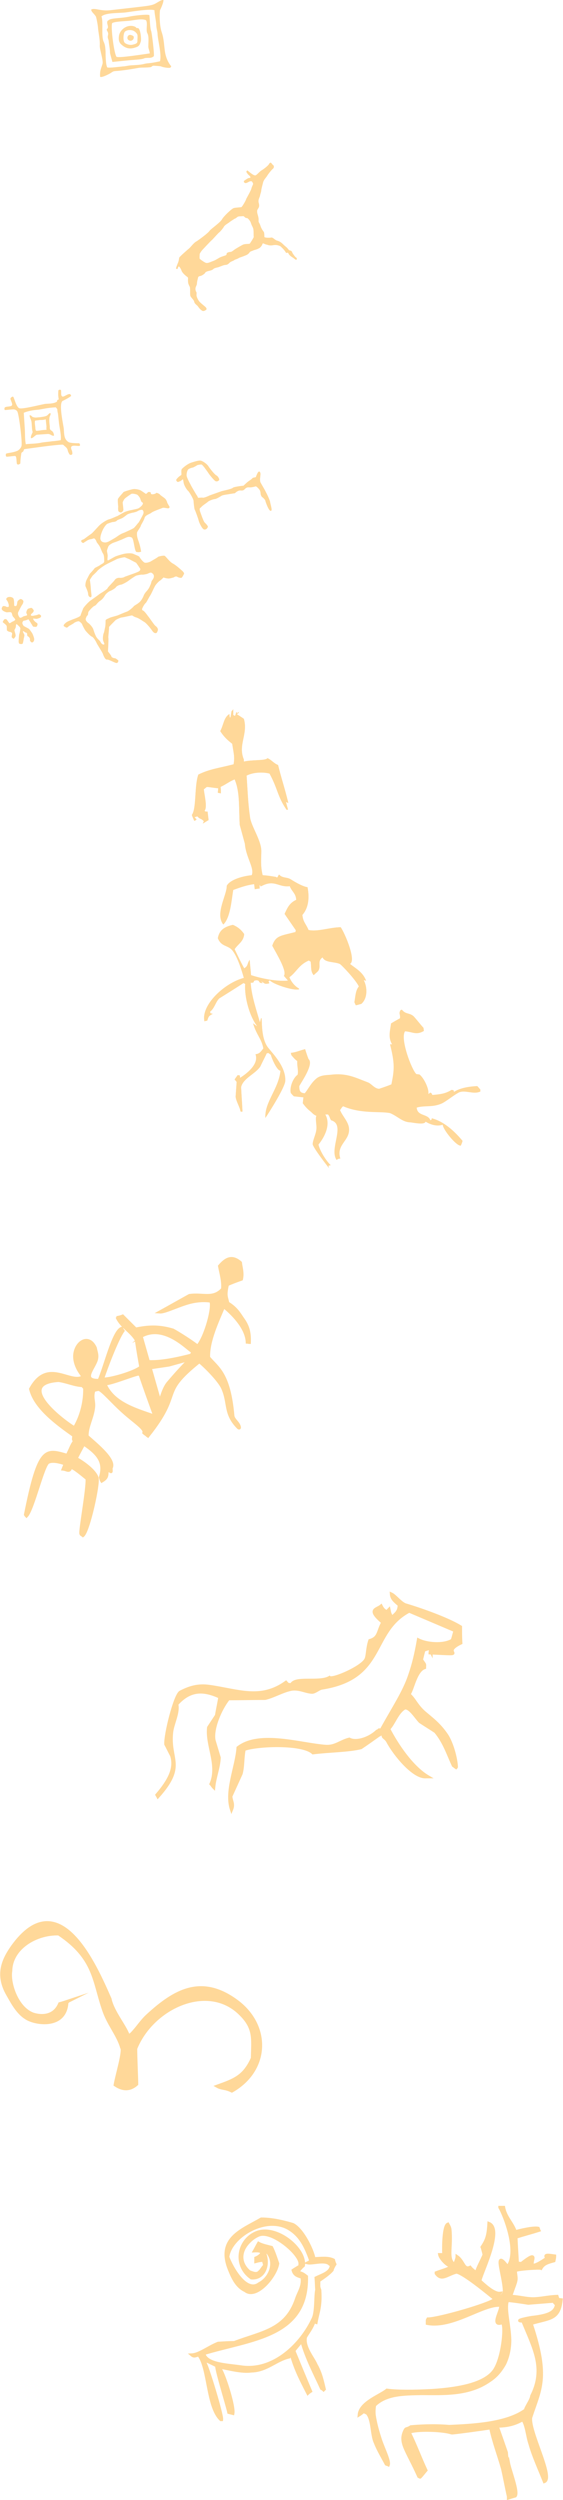 <?xml version="1.0" encoding="UTF-8"?>
<!DOCTYPE svg PUBLIC "-//W3C//DTD SVG 1.1//EN" "http://www.w3.org/Graphics/SVG/1.1/DTD/svg11.dtd">
<!-- Creator: CorelDRAW 2020 (64-Bit) -->
<svg xmlns="http://www.w3.org/2000/svg" xml:space="preserve" width="168px" height="746px" version="1.1" style="shape-rendering:geometricPrecision; text-rendering:geometricPrecision; image-rendering:optimizeQuality; fill-rule:evenodd; clip-rule:evenodd"
viewBox="0 0 16.44 73.04"
 xmlns:xlink="http://www.w3.org/1999/xlink"
 xmlns:xodm="http://www.corel.com/coreldraw/odm/2003">
 <defs>
  <style type="text/css">
   <![CDATA[
    .str0 {stroke:#FFD899;stroke-width:0.09;stroke-miterlimit:22.926}
    .fil0 {fill:#FFD899}
   ]]>
  </style>
 </defs>
 <g id="Слой_x0020_1">
  <g id="_2270302583872">
   <g>
    <path class="fil0 str0" d="M14.6 64.49c0.04,0 0.07,0 0.11,0 0.05,0.29 0.26,0.46 0.34,0.71 0.16,-0.04 0.52,-0.13 0.67,-0.1 0.01,0.02 0.01,0.04 0.02,0.06 -0.22,0.07 -0.45,0.13 -0.67,0.2 0.01,0.25 0.03,0.5 0.04,0.75 0.04,0.01 0.08,0.02 0.12,0.02 0.78,-0.62 -0.17,0.48 0.75,-0.16 -0.13,-0.13 0.13,-0.07 0.22,-0.06 0,0.05 -0.01,0.09 -0.02,0.14 -0.18,0.05 -0.3,0.08 -0.38,0.22 -0.04,-0.02 -0.7,0.02 -0.75,0.07 0.04,0.33 0.05,0.21 -0.12,0.7 0,0.02 0.01,0.03 0.02,0.05 0.21,0.01 0.41,0.07 0.62,0.07 0.21,0 0.43,-0.06 0.7,-0.07 0.03,0.1 0.03,0.09 0.12,0.1 -0.06,0.58 -0.33,0.53 -0.87,0.69 0,0 0,0.01 0,0.02 0.52,1.57 0.25,1.9 -0.02,2.73 -0.06,0.4 0.68,1.76 0.4,1.87 -0.13,-0.33 -0.32,-0.74 -0.42,-1.1 -0.08,-0.23 -0.09,-0.53 -0.21,-0.71 -0.21,0.12 -0.42,0.19 -0.75,0.19 0.09,0.25 0.18,0.51 0.27,0.77 0.01,0.12 0.02,0.25 0.04,0.38 0,-0.03 0.01,-0.05 0.02,-0.08 0.04,0.22 0.29,0.85 0.2,0.97 -0.07,0.02 -0.14,0.04 -0.2,0.06 0,-0.01 0,-0.02 0,-0.04 -0.06,-0.27 -0.11,-0.54 -0.17,-0.81 -0.11,-0.39 -0.26,-0.78 -0.35,-1.2 -0.17,0.03 -1.12,0.16 -1.14,0.15 -0.26,-0.09 -1.04,-0.11 -1.24,-0.02 0.18,0.36 0.33,0.77 0.49,1.11 -0.06,0.07 -0.11,0.14 -0.17,0.2 -0.01,0 -0.02,-0.01 -0.04,-0.02 -0.36,-0.8 -0.58,-0.99 -0.4,-1.35 0.04,-0.07 0.05,-0.02 0.17,-0.1 0.21,-0.02 0.66,-0.05 1.12,-0.01 0.65,-0.03 1.67,-0.07 2.23,-0.48 0,-0.07 0.17,-0.29 0.18,-0.41 0.41,-0.81 0.06,-1.4 -0.26,-2.19 -0.31,0 0.25,-0.11 0.31,-0.11 0.41,-0.05 0.63,-0.13 0.67,-0.35 0.01,-0.04 -0.07,-0.07 -0.07,-0.12 -0.25,0.02 -0.5,0.04 -0.75,0.06 -0.19,-0.03 -0.39,-0.06 -0.58,-0.08 -0.02,0.01 -0.03,0.02 -0.04,0.04 -0.06,0.26 0.07,0.69 0.08,1.11 0,0.25 -0.05,0.49 -0.15,0.7 -0.13,0.23 -0.27,0.38 -0.44,0.49 -0.61,0.43 -1.35,0.38 -1.99,0.38 -0.53,0.01 -1.03,0.01 -1.37,0.34 0,0 -0.03,0.15 -0.01,0.3 0.04,0.25 0.09,0.43 0.18,0.71 0.09,0.27 0.27,0.62 0.23,0.73 -0.02,-0.01 -0.04,-0.01 -0.06,-0.02 -0.1,-0.19 -0.24,-0.42 -0.32,-0.63 -0.11,-0.23 -0.07,-0.7 -0.25,-0.87 -0.05,-0.01 -0.02,0 -0.08,-0.04 -0.05,0.03 -0.09,0.07 -0.14,0.1 0.03,-0.36 0.62,-0.56 0.81,-0.72 0.28,0.04 0.78,0.04 1.32,0.01 0.77,-0.05 1.6,-0.19 1.85,-0.64 0.23,-0.4 0.31,-1.34 0.19,-1.34 -0.33,0.12 0,-0.38 -0.04,-0.49 0,-0.01 -0.01,-0.01 -0.02,-0.02 -0.5,-0.03 -1.38,0.67 -2.12,0.53 0,-0.03 0,-0.06 0,-0.09 0,-0.01 0.01,-0.02 0.02,-0.04 0.3,0 1.81,-0.43 1.96,-0.58 -0.2,-0.16 -0.92,-0.76 -1.13,-0.79 -0.29,0.08 -0.43,0.26 -0.59,0.04 0,-0.01 0,-0.02 0,-0.02 0.18,-0.07 0.37,-0.11 0.45,-0.19 -0.12,0 -0.33,-0.23 -0.35,-0.34 0.04,0 0.08,0 0.12,0 -0.01,-0.26 0,-0.84 0.12,-0.89 0.05,0.09 0.05,0.1 0.06,0.14 0.06,0.54 -0.11,0.9 0.15,1.05 -0.02,-0.02 0.06,-0.17 0.06,-0.24 0.19,0.13 0.19,0.4 0.38,0.31 0.06,0.08 0.12,0.1 0.18,0.18 0.02,-0.14 0.17,-0.39 0.23,-0.55 0,0 -0.05,-0.2 -0.06,-0.22 0.13,-0.2 0.18,-0.32 0.2,-0.69 0.44,0.18 -0.29,1.58 -0.26,1.68 0.12,0.11 0.41,0.38 0.58,0.36 -0.02,0.03 -0.04,0.06 -0.06,0.09 0.04,0 0.07,0.01 0.1,0.02 0.03,-0.05 0.06,-0.09 0.09,-0.13 0.02,-0.42 -0.35,-1.35 0.1,-0.75 0,-0.01 0.01,-0.02 0.02,-0.04 0.29,-0.45 -0.11,-1.46 -0.25,-1.7z"/>
    <path class="fil0 str0" d="M9.34 66.92c0.03,0.48 -0.06,0.64 -0.11,0.93 -0.03,-0.01 -0.04,-0.01 -0.06,-0.03 -0.05,0.18 -0.19,0.35 -0.25,0.46 -0.06,0.29 0.22,0.6 0.31,0.81 0.13,0.23 0.18,0.45 0.24,0.71 0,0 -0.01,0.01 -0.02,0.02 -0.02,-0.02 -0.04,-0.03 -0.06,-0.04 -0.17,-0.38 -0.45,-0.9 -0.58,-1.4 -0.04,0.08 -0.17,0.21 -0.23,0.3 0.16,0.39 0.32,0.78 0.49,1.18 -0.03,0.02 -0.06,0.04 -0.08,0.06 -0.19,-0.37 -0.37,-0.71 -0.49,-1.16 -0.05,0.04 -0.04,0.03 -0.06,0.1 -0.37,0.08 -0.65,0.4 -1.1,0.41 -0.29,0.04 -0.68,-0.07 -0.95,-0.12 0,0.02 0.03,0.02 0.03,0.04 0.14,0.22 0.42,1.12 0.38,1.32 -0.04,-0.01 -0.08,-0.02 -0.12,-0.03 -0.03,-0.17 -0.45,-1.51 -0.33,-1.35 -0.11,-0.06 -0.23,-0.11 -0.34,-0.17 -0.01,0.03 -0.02,0.06 -0.02,0.09 0.05,0.04 0.5,1.5 0.48,1.64 0,0 -0.01,0 -0.02,0 -0.4,-0.37 -0.35,-1.53 -0.65,-1.89 -0.09,0.02 -0.13,0.06 -0.2,0 0.22,-0.01 0.49,-0.23 0.77,-0.34 0.16,-0.01 0.31,-0.02 0.47,-0.02 0.81,-0.31 1.51,-0.36 1.82,-1.28 0.07,-0.21 0.2,-0.36 0.16,-0.63 -0.13,-0.04 -0.22,-0.06 -0.26,-0.2 0.07,-0.05 0.15,-0.09 0.22,-0.14 0,-0.02 -0.01,-0.03 -0.02,-0.04 0.04,-0.28 -0.83,-1.02 -1.21,-0.85 -0.16,0.07 -0.25,0.16 -0.33,0.25 -0.22,0.26 -0.22,0.58 0.06,0.82 0.15,0.06 0.23,0.08 0.3,0 0.06,-0.05 0.09,-0.13 0.15,-0.18 -0.01,-0.06 -0.03,-0.11 -0.04,-0.16 -0.08,0.01 -0.15,0.02 -0.22,0.04 0,-0.04 0,-0.07 0,-0.1 0.15,-0.06 0.31,-0.23 -0.04,-0.21 0.04,-0.07 0.08,-0.15 0.12,-0.22 0.11,0.06 0.27,0.09 0.38,0.12 0.07,0.14 0.12,0.3 0.18,0.47 -0.06,0.38 -0.63,1.05 -0.95,0.79 -0.24,-0.11 -0.36,-0.36 -0.46,-0.61 -0.37,-0.91 0.36,-1.15 0.93,-1.48 0.36,0 0.71,0.1 0.92,0.16 0.28,0.14 0.57,0.73 0.62,1 0.21,-0.01 0.41,-0.04 0.57,0.04 0.01,0.04 0.02,0.08 0.04,0.12 -0.03,0.05 -0.06,0.1 -0.08,0.16 0,0 0,0 0,0.01 -0.08,0.1 -0.28,0.24 -0.39,0.31 0,0.2 -0.01,0.17 0.03,0.28l0 0.01zm-0.09 -0.02c-0.01,-0.12 -0.01,-0.23 -0.02,-0.35 0.14,-0.07 0.35,-0.13 0.42,-0.27 0,0 0,0 0.01,0 0.01,-0.11 0.05,-0.09 -0.03,-0.13 -0.13,-0.14 -0.51,-0.01 -0.64,-0.04 0.02,-0.01 0.04,-0.02 0.06,-0.02 0,-0.02 0.01,-0.04 0.02,-0.06 -0.15,-0.42 -0.31,-0.74 -0.67,-0.94 -0.69,-0.36 -1.68,0.27 -1.75,0.85 0.12,0.32 0.54,1.07 0.92,0.78 0.3,-0.15 0.51,-0.6 0.24,-0.92 -0.02,0 -0.04,0 -0.06,0 -0.01,0.02 -0.01,0.03 -0.02,0.04 0.13,0.33 -0.02,0.74 -0.39,0.71 -0.22,-0.15 -0.33,-0.38 -0.33,-0.61 0,-0.3 0.18,-0.6 0.5,-0.72 0.57,-0.21 1.42,0.48 1.35,0.97 -0.07,0.06 -0.14,0.14 -0.16,0.2 0.13,0.02 0.17,0.06 0.25,0.12 0.04,1.77 -1.62,1.83 -3,2.25 0.07,0.32 0.69,0.33 1.09,0.39 0.95,0.14 1.76,-0.66 2.11,-1.42 0.09,-0.2 0.06,-0.67 0.1,-0.83z"/>
   </g>
   <path class="fil0" d="M4.51 0.3c-0.01,0.05 0.05,0.33 0.05,0.42 0.01,0.16 0.04,0.19 0.04,0.3 0.02,0.21 0.12,0.58 0.07,0.77 0.01,0 -0.24,0.05 -0.27,0.05 -0.07,0.01 -0.14,0.01 -0.2,0.03 -0.13,0.03 -0.25,0.03 -0.39,0.04 -0.1,0.01 -0.16,0.03 -0.22,0.03 -0.1,0.01 -0.4,0.05 -0.46,0.03 -0.05,-0.08 -0.05,-0.4 -0.05,-0.47 -0.01,-0.12 -0.01,-0.19 -0.06,-0.29 -0.07,-0.17 0,-0.57 -0.06,-0.73 0.13,-0.12 0.55,-0.09 0.73,-0.12 0.15,-0.02 0.7,-0.11 0.82,-0.06zm-1.85 -0.02c0.1,-0.06 0.27,0.05 0.54,0.02l0.79 -0.09c0.16,-0.02 0.39,-0.04 0.49,-0.08 0.09,-0.03 0.21,-0.14 0.29,-0.13 0.01,0.03 -0.03,0.16 -0.1,0.3 -0.02,0.16 -0.01,0.46 0.05,0.64 0.07,0.2 0.07,0.43 0.1,0.6 0.03,0.16 0.09,0.29 0.18,0.4l-0.03 0.04c-0.07,0.01 -0.2,-0.01 -0.27,-0.04 -0.02,-0.01 -0.2,-0.02 -0.22,-0.02 -0.04,0 -0.06,0.04 -0.06,0.03 -0.01,0.03 -0.28,0.02 -0.36,0.03 -0.22,0.04 -0.4,0.07 -0.61,0.09 -0.11,0.01 -0.13,0 -0.2,0.05 -0.02,0.02 -0.3,0.17 -0.33,0.12 -0.01,-0.17 0.02,-0.21 0.07,-0.37 0.03,-0.1 -0.08,-0.41 -0.08,-0.53 0.01,-0.17 -0.03,-0.33 -0.05,-0.51 0,-0.06 -0.04,-0.28 -0.06,-0.34 -0.04,-0.08 -0.14,-0.14 -0.14,-0.21zm0.61 0.4c-0.04,0.14 0.06,0.89 0.13,0.98 0.08,0.04 0.82,-0.08 0.97,-0.1 0,-0.08 -0.05,-0.14 -0.04,-0.23 0,-0.11 0.02,-0.27 -0.03,-0.36 -0.05,-0.09 0.02,-0.3 -0.04,-0.38 -0.13,-0.06 -0.37,0.01 -0.52,0.02 -0.1,0.01 -0.43,0.02 -0.47,0.07zm-0.09 -0.1c-0.02,0.02 -0.05,0.03 -0.05,0.05 -0.02,0.08 0.06,0.16 -0.01,0.22 -0.03,0.03 0.06,0.09 0.03,0.18 -0.02,0.08 0.01,0.1 0.02,0.16 0.01,0.12 0.04,0.24 0.04,0.36 0.01,0.05 0.07,0.26 0.07,0.26 0.11,-0.01 0.46,-0.05 0.62,-0.06 0.08,-0.01 0.24,-0.01 0.32,-0.05 0.03,-0.01 0.13,-0.01 0.16,-0.01 0.08,-0.01 0.11,-0.05 0.11,-0.05 0.02,-0.05 -0.06,-0.71 -0.08,-0.74 -0.03,-0.07 -0.04,-0.39 -0.05,-0.46 -0.08,-0.03 -0.46,0.02 -0.56,0.04 -0.27,0.06 -0.51,0.04 -0.62,0.1zm0.57 0.59c0.07,0.05 0.14,0 0.15,-0.05 0.02,-0.07 -0.03,-0.08 -0.06,-0.09 -0.01,-0.01 -0.03,-0.01 -0.05,-0.01 -0.07,0 -0.1,0.11 -0.04,0.15zm-0.1 -0.25c-0.05,0.04 -0.07,0.27 -0.01,0.33 0.04,0.04 0.14,0.07 0.21,0.06 0.08,-0.02 0.17,-0.03 0.16,-0.12 0,-0.05 0.01,-0.12 0,-0.17 -0.01,-0.05 -0.09,-0.12 -0.14,-0.13 -0.07,-0.02 -0.15,-0.02 -0.22,0.03zm-0.11 0.38c0.11,0.1 0.22,0.14 0.37,0.1 0.14,-0.04 0.16,-0.06 0.2,-0.19 0.02,-0.07 -0.01,-0.39 -0.09,-0.39 -0.07,0 -0.02,-0.01 -0.08,-0.04 -0.21,-0.09 -0.45,0.08 -0.47,0.28 -0.01,0.08 -0.01,0.17 0.07,0.24z"/>
   <g>
    <path class="fil0" d="M5.32 13.69c0.05,-0.05 0.15,-0.13 0.25,-0.17 0.1,-0.03 0.24,-0.08 0.3,-0.06 0.07,0.02 0.19,0.11 0.22,0.17 0.04,0.06 0.18,0.24 0.23,0.26 0.04,0.02 0.09,0.1 0.08,0.13 -0.02,0.04 -0.08,0.06 -0.12,0.03 -0.05,-0.04 -0.15,-0.16 -0.19,-0.22 -0.03,-0.05 -0.11,-0.15 -0.12,-0.17 -0.02,-0.02 -0.06,-0.08 -0.09,-0.09 -0.02,0 -0.1,0.01 -0.12,0.02 -0.03,0.02 -0.12,0.07 -0.13,0.07 -0.02,0 -0.12,0.03 -0.14,0.06 -0.03,0.04 -0.05,0.13 -0.04,0.19 0.01,0.05 0.08,0.19 0.11,0.24 0.02,0.05 0.16,0.28 0.17,0.3 0.02,0.02 0.05,0.08 0.05,0.09 0,0.01 0.12,-0.01 0.14,0 0.03,0.01 0.15,-0.04 0.21,-0.07 0.06,-0.02 0.31,-0.11 0.34,-0.12 0.03,-0.01 0.29,-0.06 0.33,-0.1 0.03,-0.03 0.29,-0.06 0.31,-0.06 0.01,-0.01 0.12,-0.12 0.19,-0.16 0.07,-0.05 0.08,-0.07 0.08,-0.07l0.09 -0.02c0,0 0.02,-0.06 0.04,-0.1 0.02,-0.04 0.05,-0.09 0.08,-0.05 0.03,0.04 0.01,0.1 0.01,0.15 -0.01,0.04 -0.01,0.13 0.01,0.16 0.02,0.04 0.13,0.22 0.15,0.27 0.03,0.05 0.13,0.26 0.13,0.31 0.01,0.05 0.05,0.19 0.04,0.22 0,0.02 -0.03,0.05 -0.07,-0.01 -0.04,-0.05 -0.1,-0.21 -0.11,-0.25 0,-0.04 -0.08,-0.11 -0.1,-0.12 -0.02,-0.02 -0.04,-0.07 -0.04,-0.09 0,-0.03 -0.01,-0.1 -0.04,-0.13 -0.03,-0.04 -0.09,-0.1 -0.11,-0.09 -0.02,0.01 -0.11,0.03 -0.16,0.03 -0.05,0 -0.07,-0.01 -0.12,0.02 -0.05,0.04 -0.06,0.08 -0.15,0.07 -0.09,-0.01 -0.17,0.08 -0.17,0.08 0,0 -0.14,0.02 -0.19,0.03 -0.06,0.01 -0.17,0.02 -0.21,0.05 -0.05,0.03 -0.13,0.08 -0.18,0.09 -0.05,0 -0.18,0.05 -0.21,0.08 -0.03,0.03 -0.16,0.11 -0.19,0.15 -0.03,0.04 -0.07,0.02 -0.04,0.13 0.04,0.11 0.09,0.26 0.13,0.32 0.05,0.05 0.1,0.1 0.1,0.13 -0.01,0.03 -0.04,0.09 -0.11,0.08 -0.06,-0.01 -0.15,-0.21 -0.16,-0.26 -0.01,-0.05 -0.1,-0.3 -0.12,-0.33 -0.01,-0.04 -0.03,-0.21 -0.03,-0.25 0,-0.04 -0.1,-0.22 -0.15,-0.28 -0.06,-0.05 -0.13,-0.18 -0.14,-0.25 -0.01,-0.07 -0.02,-0.1 -0.02,-0.1 0,0 -0.06,0.05 -0.08,0.06 -0.03,0 -0.06,0.04 -0.09,0.01 -0.03,-0.03 -0.04,-0.05 0,-0.09 0.04,-0.05 0.1,-0.09 0.12,-0.1 0.02,-0.01 -0.02,-0.16 0.03,-0.19z"/>
    <path class="fil0" d="M0.22 17.45c0,0 -0.07,0.04 -0.03,0.08 0.04,0.05 0.05,0.1 0.06,0.13 0,0.03 0.01,0.06 -0.01,0.07 -0.01,0.01 -0.07,0 -0.07,-0.01 -0.01,-0.01 -0.08,-0.02 -0.09,-0.01 -0.01,0.01 -0.06,0.07 -0.02,0.11 0.03,0.04 0.1,0.06 0.13,0.07 0.04,0 0.12,-0.02 0.14,0.01 0.02,0.02 0.02,0.09 0.05,0.12 0.03,0.03 0.07,0.08 0.06,0.09 -0.01,0.02 -0.07,0.05 -0.1,0.06 -0.02,0.02 -0.07,0.05 -0.08,0.03 0,-0.01 -0.05,-0.07 -0.06,-0.09 -0.01,-0.02 -0.07,-0.04 -0.09,0 -0.02,0.03 -0.05,0.06 -0.02,0.08 0.04,0.03 0.1,0.08 0.1,0.1 0.01,0.03 0,0.11 0.01,0.13 0.02,0.02 0.06,0.04 0.08,0.04 0.02,0 0.07,0.02 0.07,0.05 0,0.02 -0.02,0.09 -0.01,0.11 0.01,0.01 0.05,0.06 0.07,0.03 0.03,-0.04 0.05,-0.06 0.04,-0.1 0,-0.04 -0.04,-0.12 -0.03,-0.15 0.02,-0.03 0.04,-0.07 0.04,-0.11 0,-0.03 0.01,-0.07 0.03,-0.05 0.02,0.02 0.1,0.08 0.1,0.12 0,0.03 -0.02,0.14 -0.03,0.16 -0.01,0.03 -0.02,0.19 -0.02,0.21 0,0.02 0,0.07 0.03,0.08 0.03,0.01 0.08,0.01 0.09,-0.01 0.01,-0.02 0.03,-0.13 0.03,-0.15 0.01,-0.02 0.02,-0.09 0.02,-0.1 -0.01,-0.02 -0.06,-0.11 -0.04,-0.11 0.03,0 0.05,0.04 0.08,0.04 0.02,0 0.04,0.03 0.04,0.04 0,0.01 -0.01,0.05 0.02,0.07 0.04,0.02 0.07,0.07 0.06,0.1 -0.01,0.02 0.03,0.08 0.06,0.08 0.04,0 0.08,-0.06 0.06,-0.13 -0.02,-0.07 -0.04,-0.12 -0.06,-0.15 -0.02,-0.03 -0.07,-0.1 -0.08,-0.11 -0.02,-0.02 -0.11,-0.06 -0.14,-0.08 -0.04,-0.01 -0.07,-0.1 -0.06,-0.11 0.01,-0.02 0.01,-0.06 0.07,-0.06 0.05,-0.01 0.08,-0.03 0.09,-0.03 0.02,-0.01 0.03,0 0.04,0.03 0.02,0.02 0.05,0.08 0.07,0.11 0.02,0.02 0.03,0.07 0.06,0.07 0.02,0 0.06,0.01 0.08,0 0.02,-0.01 0.04,-0.07 0.03,-0.09 -0.02,-0.03 -0.07,-0.05 -0.08,-0.07 -0.02,-0.01 -0.06,-0.08 -0.04,-0.08 0.01,0 0.07,0.01 0.09,0.01 0.02,0 0.05,-0.01 0.1,-0.03 0.04,-0.02 0.04,-0.05 0.03,-0.07 -0.01,-0.01 -0.04,-0.04 -0.07,-0.03 -0.02,0.01 -0.08,0.03 -0.11,0.03 -0.02,0.01 -0.1,0.02 -0.11,0 -0.01,-0.03 0.02,-0.05 0.04,-0.07 0.02,-0.01 0.05,-0.06 0.04,-0.08 -0.01,-0.02 -0.05,-0.08 -0.08,-0.07 -0.04,0.01 -0.09,0.02 -0.1,0.04 -0.01,0.01 -0.05,0.09 -0.03,0.12 0.02,0.03 0.02,0.05 0.01,0.06 -0.02,0.01 -0.1,0.02 -0.12,0.04 -0.03,0.02 -0.07,0.04 -0.09,0.02 -0.02,-0.02 -0.07,-0.1 -0.04,-0.16 0.03,-0.06 0.1,-0.2 0.12,-0.22 0.01,-0.01 0.03,-0.06 0.03,-0.09 0,-0.03 -0.05,-0.07 -0.08,-0.07 -0.04,0.01 -0.09,0.05 -0.1,0.09 0,0.03 -0.01,0.08 -0.02,0.1 -0.01,0.02 -0.07,0.03 -0.07,-0.01 0,-0.03 0,-0.15 -0.02,-0.19 -0.01,-0.03 -0.09,-0.07 -0.17,-0.04z"/>
    <path class="fil0" d="M4.49 16.86c-0.01,0.05 -0.04,0.08 -0.06,0.11 -0.02,0.04 -0.01,0.06 -0.05,0.14 -0.03,0.08 -0.06,0.11 -0.09,0.15 -0.03,0.03 -0.08,0.09 -0.1,0.15 -0.02,0.05 -0.07,0.15 -0.14,0.2 -0.07,0.06 -0.14,0.08 -0.16,0.12 -0.03,0.03 -0.13,0.12 -0.19,0.14 -0.06,0.02 -0.22,0.09 -0.27,0.11 -0.06,0.02 -0.19,0.05 -0.23,0.07 -0.03,0.02 -0.12,0.04 -0.12,0.08 0,0.04 0,0.11 -0.01,0.18 -0.02,0.08 -0.03,0.17 -0.05,0.2 -0.01,0.04 -0.03,0.14 -0.01,0.21 0.03,0.08 0.05,0.1 0.02,0.11 -0.03,0.01 -0.08,-0.03 -0.1,-0.08 -0.02,-0.04 -0.09,-0.08 -0.13,-0.16 -0.04,-0.08 -0.06,-0.15 -0.08,-0.21 -0.02,-0.06 -0.12,-0.17 -0.15,-0.18 -0.02,-0.02 -0.1,-0.08 -0.06,-0.15 0.03,-0.08 0.03,-0.05 0.05,-0.08 0.02,-0.04 0,-0.07 0.03,-0.11 0.03,-0.04 0.13,-0.15 0.17,-0.16 0.04,-0.01 0.08,-0.09 0.15,-0.14 0.07,-0.04 0.12,-0.11 0.15,-0.16 0.03,-0.06 0.12,-0.12 0.14,-0.13 0.02,0 0.15,-0.07 0.18,-0.11 0.03,-0.05 0.13,-0.08 0.16,-0.08 0.04,-0.01 0.17,-0.08 0.22,-0.12 0.05,-0.04 0.17,-0.12 0.21,-0.14 0.03,-0.01 0.16,-0.04 0.19,-0.03 0.03,0 0.14,-0.02 0.15,-0.03 0.03,-0.01 0.09,-0.05 0.12,-0.02 0.04,0.02 0.07,0.06 0.06,0.12zm-1.48 -1.02c-0.07,-0.02 -0.09,-0.09 -0.08,-0.14 0,-0.05 0.04,-0.16 0.06,-0.2 0.02,-0.05 0.08,-0.15 0.13,-0.19 0.01,-0.01 0.15,-0.06 0.18,-0.06 0.04,0 0.1,-0.02 0.11,-0.04 0.01,-0.02 0.11,-0.05 0.15,-0.07 0.04,-0.02 0.09,-0.06 0.13,-0.09 0.04,-0.04 0.14,-0.06 0.17,-0.07 0.03,0 0.14,-0.03 0.16,-0.05 0.03,-0.02 0.12,-0.05 0.14,-0.03 0.02,0.02 0.05,0.06 0.01,0.14 -0.04,0.08 -0.09,0.17 -0.12,0.22 -0.04,0.04 -0.11,0.14 -0.15,0.17 -0.05,0.03 -0.16,0.08 -0.27,0.13 -0.12,0.04 -0.19,0.1 -0.25,0.14 -0.05,0.03 -0.2,0.12 -0.23,0.13 -0.03,0.01 -0.07,0.03 -0.14,0.01zm2.29 0.82c-0.03,-0.03 -0.18,-0.16 -0.26,-0.2 -0.08,-0.04 -0.19,-0.19 -0.23,-0.22 -0.04,-0.02 -0.19,0.02 -0.2,0.03 -0.01,0.02 -0.16,0.1 -0.19,0.12 -0.04,0.03 -0.14,0.06 -0.19,0.05 -0.05,-0.01 -0.14,-0.13 -0.16,-0.17 -0.02,-0.03 -0.1,-0.05 -0.18,-0.09 -0.08,-0.03 -0.23,-0.01 -0.27,0 -0.05,0.01 -0.22,0.06 -0.26,0.08 -0.04,0.02 -0.16,0.09 -0.2,0.11 -0.04,0.02 -0.02,-0.07 -0.02,-0.11 0.01,-0.04 -0.02,-0.14 -0.02,-0.17 0.01,-0.04 0.04,-0.14 0.06,-0.15 0.01,-0.02 0.09,-0.07 0.12,-0.08 0.03,-0.01 0.17,-0.06 0.21,-0.08 0.04,-0.01 0.19,-0.09 0.22,-0.09 0.02,-0.01 0.1,-0.01 0.13,0.03 0.03,0.05 0.04,0.13 0.07,0.28 0.03,0.14 0.05,0.13 0.09,0.13 0.03,0.01 0.11,-0.01 0.1,-0.02 -0.01,-0.02 -0.01,-0.1 -0.07,-0.28 -0.07,-0.18 -0.05,-0.24 -0.05,-0.27 0,-0.03 0.11,-0.17 0.11,-0.2 0,-0.02 0.09,-0.15 0.11,-0.23 0.02,-0.08 0.15,-0.11 0.2,-0.15 0.04,-0.04 0.28,-0.12 0.32,-0.14 0.04,-0.02 0.15,0.02 0.18,0.01 0.03,-0.01 0.04,-0.04 0.02,-0.06 -0.01,-0.02 -0.05,-0.08 -0.06,-0.11 0,-0.02 -0.04,-0.1 -0.06,-0.11 -0.01,-0.02 -0.13,-0.09 -0.15,-0.12 -0.02,-0.03 -0.11,-0.06 -0.11,-0.05 0,0.01 -0.05,0.04 -0.1,0.04 -0.06,0.01 -0.06,-0.03 -0.06,-0.05 -0.01,-0.02 -0.08,-0.02 -0.08,-0.01 -0.01,0.01 -0.05,0.05 -0.06,0.05 -0.02,-0.01 -0.14,-0.1 -0.17,-0.11 -0.04,-0.02 -0.16,-0.04 -0.2,-0.03 -0.03,0 -0.28,0.07 -0.29,0.09 -0.01,0.02 -0.14,0.15 -0.16,0.2 -0.01,0.05 0.01,0.23 0.01,0.23 -0.01,0.05 0,0.07 0,0.11 0.01,0.04 0.07,0.06 0.09,0.05 0.03,-0.01 0.07,-0.06 0.06,-0.09 0,-0.03 -0.02,-0.18 -0.02,-0.2 0,-0.01 0.04,-0.1 0.07,-0.12 0.03,-0.03 0.15,-0.11 0.18,-0.13 0.04,-0.02 0.14,0.01 0.17,0.02 0.03,0.02 0.07,0.07 0.09,0.11 0.01,0.03 0.03,0.1 0.05,0.11 0.03,0.01 0.04,0.04 0.02,0.07 -0.01,0.03 -0.09,0.1 -0.12,0.11 -0.03,0.02 -0.17,0.04 -0.19,0.05 -0.03,0 -0.14,0.03 -0.19,0.05 -0.04,0.01 -0.22,0.12 -0.24,0.13 -0.02,0 -0.13,0.06 -0.23,0.09 -0.09,0.02 -0.24,0.13 -0.27,0.16 -0.03,0.02 -0.19,0.21 -0.25,0.26 -0.06,0.04 -0.18,0.13 -0.22,0.16 -0.04,0.02 -0.1,0.03 -0.08,0.07 0.02,0.04 0.06,0.05 0.07,0.04 0.01,-0.01 0.07,-0.05 0.08,-0.05 0,-0.01 0.04,-0.03 0.09,-0.05 0.05,-0.01 0.07,-0.01 0.12,-0.03 0.04,-0.01 0.08,0.07 0.09,0.11 0.02,0.03 0.08,0.1 0.09,0.13 0.02,0.02 0.06,0.16 0.1,0.21 0.03,0.05 0.03,0.16 0.03,0.22 0,0.06 -0.09,0.08 -0.12,0.11 -0.04,0.03 -0.14,0.07 -0.16,0.09 -0.02,0.03 -0.08,0.1 -0.12,0.14 -0.04,0.04 -0.07,0.12 -0.11,0.19 -0.04,0.08 -0.04,0.15 -0.04,0.19 0.01,0.03 0.08,0.17 0.08,0.23 0,0.07 0.05,0.1 0.07,0.1 0.03,0 0.03,-0.04 0.03,-0.05 0,-0.02 -0.02,-0.16 -0.02,-0.2 0,-0.03 -0.02,-0.23 -0.03,-0.25 0,-0.02 0.07,-0.11 0.08,-0.13 0.02,-0.02 0.12,-0.11 0.14,-0.14 0.03,-0.04 0.17,-0.14 0.24,-0.18 0.07,-0.04 0.24,-0.12 0.3,-0.15 0.06,-0.04 0.24,-0.07 0.26,-0.07 0.02,0.01 0.09,0.04 0.14,0.06 0.05,0.03 0.17,0.09 0.19,0.1 0.02,0.02 0.1,0.14 0.11,0.16 0.02,0.01 0.02,0.04 0,0.07 -0.02,0.03 -0.11,0.06 -0.16,0.08 -0.06,0.02 -0.25,0.09 -0.28,0.1 -0.02,0.02 -0.1,0.04 -0.16,0.03 -0.06,0 -0.11,0.03 -0.13,0.06 -0.01,0.03 -0.2,0.21 -0.21,0.24 0,0.03 -0.18,0.14 -0.23,0.17 -0.05,0.04 -0.22,0.16 -0.29,0.21 -0.07,0.06 -0.19,0.19 -0.2,0.23 -0.01,0.03 -0.07,0.17 -0.07,0.19 -0.01,0.03 -0.1,0.07 -0.24,0.12 -0.15,0.06 -0.17,0.07 -0.23,0.13 -0.06,0.07 0,0.07 0.04,0.1 0.04,0.02 0.07,-0.02 0.09,-0.04 0.02,-0.01 0.13,-0.07 0.15,-0.09 0.02,-0.02 0.1,-0.05 0.13,-0.05 0.03,0 0.09,0.06 0.1,0.08 0.01,0.03 0.07,0.15 0.1,0.19 0.03,0.04 0.15,0.17 0.19,0.18 0.05,0.02 0.12,0.14 0.15,0.21 0.04,0.07 0.15,0.24 0.17,0.29 0.02,0.06 0.07,0.18 0.12,0.17 0.05,-0.01 0.23,0.1 0.28,0.1 0.05,0 0.06,-0.07 0.05,-0.08 -0.02,-0.01 -0.07,-0.06 -0.1,-0.06 -0.04,0 -0.1,-0.03 -0.1,-0.05 0,-0.03 -0.09,-0.13 -0.1,-0.15 0,-0.02 0.01,-0.15 0.01,-0.19 0,-0.03 0.01,-0.18 0,-0.22 0,-0.05 0.03,-0.29 0.02,-0.3 0,-0.01 0.17,-0.18 0.19,-0.2 0.02,-0.02 0.15,-0.08 0.18,-0.08 0.03,0 0.28,-0.06 0.3,-0.06 0.02,0 0.05,0.04 0.13,0.06 0.09,0.03 0.19,0.11 0.23,0.13 0.04,0.02 0.15,0.14 0.22,0.24 0.07,0.11 0.12,0.09 0.14,0.08 0.02,-0.02 0.04,-0.07 0.04,-0.1 0,-0.02 -0.02,-0.07 -0.08,-0.11 -0.05,-0.05 -0.18,-0.25 -0.21,-0.28 -0.02,-0.03 -0.11,-0.15 -0.14,-0.16 -0.04,-0.01 -0.04,-0.05 -0.02,-0.08 0.01,-0.03 0.06,-0.12 0.1,-0.15 0.03,-0.04 0.08,-0.14 0.11,-0.19 0.04,-0.05 0.11,-0.22 0.14,-0.27 0.02,-0.06 0.12,-0.16 0.15,-0.18 0.04,-0.02 0.12,-0.11 0.12,-0.1 0,0.01 0.09,0.03 0.12,0.03 0.04,0.01 0.13,-0.02 0.17,-0.03 0.03,-0.02 0.07,-0.04 0.1,-0.02 0.03,0.02 0.1,0.04 0.13,0.03 0.02,-0.01 0.06,-0.09 0.07,-0.11 0.02,-0.02 -0.03,-0.08 -0.07,-0.11z"/>
    <path class="fil0" d="M7.41 6.92c0,0.02 -0.1,0.18 -0.12,0.2 -0.02,0.01 -0.14,0 -0.2,0.03 -0.06,0.03 -0.16,0.09 -0.21,0.12 -0.05,0.03 -0.11,0.09 -0.15,0.09 -0.04,0 -0.1,0.02 -0.11,0.04 -0.01,0.03 0.01,0.05 -0.06,0.07 -0.06,0.02 -0.13,0.04 -0.19,0.08 -0.07,0.04 -0.1,0.06 -0.16,0.08 -0.06,0.02 -0.16,0.08 -0.22,0.04 -0.06,-0.03 -0.14,-0.09 -0.16,-0.11 -0.01,-0.03 0,-0.11 0,-0.14 0.01,-0.03 0.06,-0.1 0.08,-0.12 0.03,-0.03 0.23,-0.25 0.29,-0.3 0.05,-0.05 0.18,-0.2 0.2,-0.21 0.03,-0.02 0.12,-0.13 0.14,-0.17 0.02,-0.04 0.12,-0.1 0.15,-0.12 0.03,-0.03 0.15,-0.1 0.16,-0.11 0.02,0 0.07,-0.04 0.08,-0.05 0.03,-0.02 0.06,-0.02 0.09,-0.02 0.04,0 0.09,-0.01 0.1,0 0.01,0.01 0.06,0.06 0.08,0.05 0.03,-0.01 0.09,0.07 0.1,0.09 0.02,0.02 0.04,0.11 0.06,0.14 0.02,0.04 0.04,0.08 0.04,0.12 0.01,0.05 0,0.18 0.01,0.2zm1.23 0.6c-0.02,-0.01 -0.09,-0.11 -0.1,-0.13 -0.01,-0.03 -0.02,-0.06 -0.06,-0.07 -0.03,0 -0.04,-0.01 -0.08,-0.06 -0.04,-0.05 -0.05,-0.04 -0.15,-0.14 -0.11,-0.1 -0.17,-0.08 -0.2,-0.11 -0.04,-0.02 -0.09,-0.08 -0.13,-0.07 -0.04,0.01 -0.2,0.01 -0.2,-0.02 0,-0.02 0,-0.13 -0.02,-0.15 -0.02,-0.02 -0.08,-0.11 -0.1,-0.19 -0.03,-0.08 -0.05,-0.08 -0.05,-0.12 0,-0.03 0.01,-0.07 -0.02,-0.17 -0.03,-0.09 -0.02,-0.13 -0.02,-0.13 0,0 -0.01,-0.01 0.03,-0.07 0.04,-0.06 0.03,-0.11 0.01,-0.18 -0.01,-0.08 0.02,-0.12 0.04,-0.18 0.01,-0.07 0.04,-0.12 0.04,-0.18 0.01,-0.06 0.03,-0.13 0.05,-0.21 0.02,-0.09 0.09,-0.15 0.12,-0.2 0.02,-0.04 0.13,-0.18 0.17,-0.21 0.04,-0.03 0.03,-0.1 0.01,-0.1 -0.01,-0.01 -0.04,-0.04 -0.06,-0.07 -0.02,-0.02 -0.05,0 -0.07,0.04 -0.02,0.04 -0.15,0.14 -0.2,0.17 -0.06,0.03 -0.13,0.12 -0.18,0.15 -0.05,0.03 -0.18,-0.09 -0.22,-0.12 -0.03,-0.04 -0.05,0 -0.05,0 -0.02,0.03 0.02,0.06 0.03,0.08 0.01,0.02 0.08,0.07 0.08,0.09 0.01,0.02 -0.01,0.03 -0.04,0.03 -0.03,0 -0.11,0.06 -0.14,0.08 -0.03,0.03 0.01,0.07 0.04,0.07 0.03,0 0.08,-0.03 0.1,-0.04 0.03,-0.02 0.09,-0.02 0.09,0 0.01,0.02 0.03,0.03 0.03,0.07 -0.01,0.03 -0.04,0.08 -0.05,0.13 -0.01,0.05 -0.13,0.26 -0.15,0.3 -0.01,0.05 -0.12,0.23 -0.14,0.24 -0.02,0.01 -0.16,0.01 -0.23,0.03 -0.07,0.03 -0.29,0.24 -0.34,0.33 -0.05,0.09 -0.31,0.27 -0.36,0.33 -0.04,0.07 -0.32,0.27 -0.38,0.31 -0.07,0.03 -0.16,0.15 -0.21,0.2 -0.05,0.04 -0.29,0.25 -0.3,0.28 0,0.02 -0.02,0.13 -0.04,0.16 -0.01,0.03 -0.06,0.14 -0.05,0.16 0.01,0.01 0.05,0.01 0.05,0 -0.01,-0.02 0.03,-0.07 0.03,-0.07 0,0 0.05,0.04 0.08,0.13 0.03,0.08 0.15,0.17 0.18,0.19 0.02,0.03 0,0.07 0.01,0.13 0,0.06 0.03,0.11 0.05,0.15 0.02,0.05 0,0.24 0.02,0.27 0.01,0.04 0.11,0.12 0.11,0.17 0.01,0.05 0.07,0.09 0.1,0.12 0.02,0.03 0.07,0.1 0.12,0.13 0.05,0.04 0.1,0 0.13,-0.02 0.02,-0.02 0.01,-0.05 -0.02,-0.08 -0.02,-0.02 -0.11,-0.09 -0.15,-0.13 -0.05,-0.04 -0.1,-0.14 -0.11,-0.19 -0.01,-0.05 0.01,-0.1 -0.01,-0.12 -0.02,-0.03 -0.03,-0.09 -0.02,-0.12 0,-0.03 0.04,-0.08 0.04,-0.13 0,-0.05 0.02,-0.11 0.03,-0.16 0.01,-0.06 0.06,-0.05 0.08,-0.06 0.02,0 0.12,-0.06 0.13,-0.09 0.01,-0.03 0.08,-0.05 0.13,-0.06 0.04,-0.01 0.08,-0.02 0.11,-0.05 0.04,-0.04 0.13,-0.04 0.19,-0.07 0.06,-0.02 0.09,-0.04 0.16,-0.05 0.06,0 0.09,-0.03 0.13,-0.07 0.03,-0.03 0.11,-0.05 0.13,-0.07 0.02,-0.02 0.09,-0.03 0.13,-0.06 0.03,-0.02 0.09,-0.03 0.18,-0.07 0.09,-0.03 0.12,-0.07 0.14,-0.1 0.02,-0.03 0.09,-0.04 0.12,-0.06 0.03,-0.01 0.09,-0.02 0.14,-0.05 0.06,-0.02 0.11,-0.11 0.11,-0.12 0,-0.01 0.01,-0.03 0.03,-0.03 0.02,0.01 0.05,0.03 0.11,0.04 0.05,0.02 0.1,0.03 0.2,0.01 0.1,-0.01 0.15,0.02 0.18,0.03 0.02,0.01 0.12,0.11 0.15,0.16 0.02,0.04 0.03,0.04 0.04,0.04 0.01,0 0.04,-0.03 0.06,0.03 0.03,0.05 0.08,0.08 0.11,0.1 0.04,0.02 0.08,0.07 0.11,0.07 0.03,-0.01 0.02,-0.06 -0.01,-0.07z"/>
    <path class="fil0" d="M0.69 12.06l0.03 0.46c0.01,0.17 0,0.31 0.03,0.46 0.09,-0.02 0.3,-0.01 0.46,-0.05 0.06,-0.01 0.26,-0.03 0.32,-0.04 0.05,0 0.25,-0.03 0.24,-0.03 0.02,-0.14 -0.03,-0.33 -0.05,-0.49l-0.03 -0.28c-0.01,-0.04 -0.02,-0.09 -0.02,-0.13 -0.01,-0.03 -0.03,-0.03 -0.04,-0.06 -0.25,0.01 -0.42,0.06 -0.52,0.07 -0.14,0.01 -0.31,0.04 -0.42,0.09zm-0.12 -0.13c0.11,0.02 0.54,-0.09 0.74,-0.13 0.1,-0.01 0.24,0 0.34,-0.06 0.02,-0.01 0.01,-0.03 0.02,-0.05 0.01,-0.01 0.03,-0.01 0.04,-0.02 0,-0.03 -0.01,-0.06 -0.01,-0.09 -0.01,-0.05 0,-0.13 0,-0.17 0.01,-0.02 0.03,-0.03 0.07,-0.02 0.03,0.02 -0.01,0.16 0.04,0.19 0.04,0.04 0.18,-0.1 0.24,-0.06 0.01,0.01 0.03,0.04 0.02,0.05 -0.04,0.04 -0.21,0.13 -0.24,0.14 -0.13,0.07 0.02,0.71 0.03,0.82 0.01,0.17 0.01,0.3 0.13,0.38 0.05,0.04 0.25,0.04 0.32,0.04 0.02,0.02 0.03,0.05 0.02,0.07 -0.04,0.04 -0.33,-0.08 -0.24,0.13 0.02,0.04 0.02,0.09 0.02,0.11 -0.01,0.03 -0.05,0.04 -0.08,0.02 -0.02,-0.03 -0.05,-0.08 -0.06,-0.14 -0.01,-0.04 -0.05,-0.08 -0.09,-0.11 -0.02,-0.02 -0.04,-0.04 -0.06,-0.04 -0.28,0.01 -0.86,0.1 -1.1,0.13 -0.03,0 -0.03,0.04 -0.04,0.06 -0.02,0.03 -0.05,0.03 -0.06,0.06 -0.02,0.12 -0.03,0.23 -0.03,0.3 -0.03,0.03 -0.08,0.05 -0.1,0.01 -0.02,-0.07 0,-0.23 -0.06,-0.23 -0.12,0.01 -0.23,0.03 -0.25,0.02 -0.01,-0.01 -0.03,-0.06 0,-0.09 0.07,-0.02 0.2,-0.03 0.3,-0.07 0.07,-0.02 0.13,-0.1 0.14,-0.14 0.04,-0.06 -0.07,-0.95 -0.12,-1.02 -0.01,-0.02 -0.04,-0.05 -0.1,-0.06 -0.08,0 -0.22,0.02 -0.26,0.02 -0.02,-0.01 -0.02,-0.06 0,-0.08 0.07,-0.04 0.23,0 0.21,-0.1 -0.02,-0.08 -0.05,-0.12 -0.05,-0.16 0.02,-0.03 0.05,-0.06 0.08,-0.05 0.03,0.02 0.09,0.32 0.19,0.34zm0.45 0.36c-0.02,0.07 0.01,0.16 0.01,0.24 0,0 0.01,0.04 0.01,0.04 0.01,0.03 0.06,0.01 0.1,0.01 0.06,-0.01 0.12,-0.02 0.18,-0.02 0.01,0 0.04,-0.01 0.04,0 -0.02,-0.04 0,-0.08 -0.01,-0.13 0,-0.03 -0.01,-0.07 -0.01,-0.1 0,-0.01 -0.01,-0.07 -0.01,-0.08 -0.06,0.02 -0.1,0.02 -0.17,0.02 -0.04,0.01 -0.09,0.01 -0.14,0.02zm-0.16 -0.16c0.08,0.01 0.05,0.05 0.12,0.06 0.05,0.02 0.12,0 0.18,0 0.06,-0.01 0.15,-0.02 0.19,-0.04 0.04,-0.01 0.08,-0.09 0.12,-0.08 0.02,0.05 -0.03,0.09 -0.03,0.14 -0.01,0.08 0,0.17 0.01,0.24 0,0.09 0,0.1 0.06,0.14 0.05,0.03 0.07,0.12 0.06,0.14 -0.07,0.01 -0.1,-0.06 -0.19,-0.05l-0.3 0.02c-0.05,0 -0.13,0.12 -0.18,0.1 -0.02,-0.05 0.05,-0.16 0.05,-0.18 -0.03,-0.08 -0.02,-0.25 -0.04,-0.32 -0.02,-0.08 -0.05,-0.1 -0.05,-0.17z"/>
    <path class="fil0 str0" d="M3.21 58.4c0.08,0.39 0.48,0.84 0.54,1.1 0,0 0.06,-0.07 0.07,-0.06 0.19,-0.19 0.29,-0.37 0.47,-0.54 0.81,-0.75 1.6,-1.2 2.64,-0.42 0.95,0.72 0.91,2 -0.16,2.61 -0.2,-0.1 -0.29,-0.06 -0.43,-0.14 0.5,-0.18 0.79,-0.28 1.03,-0.82 0.01,-0.57 0.08,-0.88 -0.37,-1.31 -0.94,-0.91 -2.55,-0.18 -3.04,1.03 0,0.28 0.03,0.91 0.03,1.04 -0.2,0.18 -0.41,0.17 -0.63,0.02 0.05,-0.29 0.27,-1.01 0.19,-1.09 -0.11,-0.38 -0.39,-0.68 -0.53,-1.11 -0.29,-0.84 -0.25,-1.5 -1.31,-2.21 -0.67,-0.02 -1.39,0.42 -1.4,1.08 -0.06,0.33 0.16,1.07 0.64,1.26 0.14,0.05 0.6,0.15 0.79,-0.3 0.08,-0.02 0.17,-0.05 0.26,-0.08 -0.02,0.01 -0.03,0.03 -0.05,0.04 -0.04,0.78 -0.95,0.63 -1.2,0.45 -0.26,-0.16 -0.43,-0.51 -0.53,-0.68 -0.34,-0.59 -0.12,-1.03 0.14,-1.4 1.36,-1.89 2.42,0.55 2.85,1.53z"/>
    <path class="fil0 str0" d="M0.77 44.29c-0.01,-0.01 -0.02,-0.02 -0.03,-0.04 0.4,-2.01 0.59,-1.91 1.22,-1.73 0.1,-0.2 0.14,-0.33 0.22,-0.42 -0.06,-0.05 -0.03,-0.05 -0.03,-0.16 -0.48,-0.34 -1.13,-0.81 -1.26,-1.36 0.5,-0.92 1.16,-0.11 1.54,-0.36 -0.19,-0.22 -0.29,-0.49 -0.24,-0.71 0.07,-0.33 0.41,-0.52 0.59,-0.13 0.02,0.12 0.07,0.2 0.03,0.35 -0.08,0.26 -0.45,0.61 0.08,0.6 0.18,-0.4 0.42,-1.44 0.66,-1.52 0.02,0.06 0,0.01 0.04,0.07 -0.17,0.23 -0.5,1.1 -0.6,1.41 0.2,0.02 0.93,-0.19 1.12,-0.35 -0.05,-0.28 -0.09,-0.51 -0.13,-0.79 -0.15,-0.25 -0.43,-0.39 -0.55,-0.64 0,0 0.01,-0.01 0.01,-0.02 0.05,-0.01 0.09,-0.02 0.14,-0.04 0.14,0.14 0.24,0.24 0.38,0.38 0.35,-0.07 0.65,-0.1 1.09,0.03 0.02,0.01 0.42,0.24 0.72,0.47 0.24,-0.28 0.48,-1.18 0.38,-1.32 -0.1,-0.01 -0.26,-0.03 -0.52,0.02 -0.35,0.07 -0.8,0.31 -0.96,0.3 0.29,-0.16 0.57,-0.32 0.86,-0.48 0.39,-0.06 0.69,0.12 0.97,-0.19 0.02,-0.24 -0.05,-0.45 -0.09,-0.67 0.18,-0.21 0.36,-0.32 0.61,-0.1 0.02,0.16 0.07,0.3 0.03,0.48 -0.14,0.05 -0.28,0.1 -0.41,0.16 -0.08,0.34 -0.02,0.37 0.01,0.54 0.25,0.15 0.34,0.32 0.43,0.45 0.16,0.22 0.21,0.4 0.2,0.7 -0.02,0 -0.04,-0.01 -0.06,-0.01 -0.02,-0.38 -0.35,-0.76 -0.69,-1.04 -0.18,0.43 -0.46,1.02 -0.44,1.49 0.26,0.31 0.6,0.46 0.71,1.71 0.02,0.12 0.17,0.2 0.19,0.33 0,0.01 0,0.02 -0.01,0.02 0,0 -0.01,0 -0.02,-0.01 -0.41,-0.41 -0.26,-0.72 -0.46,-1.16 -0.11,-0.24 -0.54,-0.66 -0.68,-0.77 -1.22,0.98 -0.45,0.85 -1.5,2.17 -0.01,-0.01 -0.01,-0.01 -0.02,-0.01 -0.03,-0.03 -0.07,-0.05 -0.1,-0.08 0.05,-0.12 -0.28,-0.32 -0.59,-0.6 -0.33,-0.29 -0.64,-0.67 -0.74,-0.67 -0.05,0.01 -0.09,0.02 -0.13,0.03 -0.07,0.19 0.01,0.33 -0.01,0.49 -0.03,0.31 -0.2,0.57 -0.19,0.85 0.28,0.25 0.84,0.7 0.7,0.93 0.01,0.2 0.01,0.05 -0.12,0.08 0.01,0.17 -0.02,0.22 -0.15,0.3 -0.02,-0.03 -0.03,-0.08 -0.04,-0.11 0.13,-0.42 -0.04,-0.67 -0.47,-0.96 -0.01,0 -0.02,0 -0.03,0.01 -0.07,0.13 -0.14,0.26 -0.21,0.4 0.2,0.11 0.54,0.35 0.61,0.56 0.06,0.16 -0.25,1.56 -0.41,1.69 -0.03,-0.03 -0.02,0.01 -0.02,-0.03 -0.04,-0.02 -0.02,0.02 -0.04,-0.02 -0.03,-0.09 0.2,-1.31 0.18,-1.61 -0.08,-0.06 -0.41,-0.35 -0.48,-0.33 -0.03,0.15 -0.11,0.06 -0.22,0.05 0.02,-0.05 0.04,-0.1 0.06,-0.15 0,-0.01 -0.01,-0.01 -0.02,-0.01 -0.14,-0.05 -0.36,-0.1 -0.47,-0.04 -0.15,0.05 -0.45,1.37 -0.64,1.57zm3.35 -5.25l0.55 1.93c0,0 0.09,-0.4 0.24,-0.57 0.15,-0.18 0.59,-0.68 0.67,-0.7l-0.65 0.18 -0.54 0.08c-0.15,-0.37 -0.28,0.02 1.2,-0.37 0,-0.02 0.04,-0.08 0.05,-0.1 -0.06,0.05 -0.79,-0.86 -1.52,-0.45zm-1.06 1.39c0.19,0 0.81,-0.26 0.99,-0.29 0.01,0.01 0.02,0.02 0.04,0.02 0.13,0.39 0.27,0.77 0.41,1.16 -0.01,0.01 -0.02,0.03 -0.03,0.05 -0.01,-0.01 -0.02,-0.01 -0.03,-0.02 -0.52,-0.18 -1.15,-0.37 -1.38,-0.92zm-0.66 0.05c-0.23,-0.01 -0.43,-0.11 -0.69,-0.15 -1.26,0.08 0,1.1 0.45,1.38 0.01,0 0.02,0 0.02,-0.01 0.22,-0.38 0.3,-0.81 0.29,-1.15 -0.02,-0.01 -0.05,-0.06 -0.07,-0.07z"/>
    <g>
     <path class="fil0" d="M7.12 28.57c-0.57,0.15 -1.26,0.8 -1.15,1.27 0.02,-0.01 0.05,-0.02 0.08,-0.02 0.04,-0.13 0.05,-0.14 0.16,-0.2 -0.09,-0.03 -0.04,0.02 -0.08,-0.06 0.14,-0.11 0.16,-0.28 0.27,-0.39 0.24,-0.15 0.48,-0.3 0.71,-0.45 0.02,0.01 0.04,0.02 0.05,0.03 -0.03,0.38 0.13,0.95 0.35,1.23 -0.05,-0.02 -0.07,-0.05 -0.12,-0.08 0.1,0.34 0.25,0.45 0.3,0.73 -0.07,0.09 -0.11,0.16 -0.23,0.17 0.11,0.29 -0.26,0.57 -0.45,0.69 -0.02,-0.09 0.03,-0.06 -0.07,-0.08 -0.03,0.04 -0.06,0.08 -0.09,0.13 0.02,0.02 0.04,0.04 0.06,0.07 -0.01,0.14 -0.02,0.28 -0.03,0.43 0.01,0.13 0.14,0.34 0.14,0.43 0.01,0 0.03,0.01 0.04,0.01 0.01,0 0.01,0 0.02,-0.01 -0.01,-0.23 -0.03,-0.47 -0.04,-0.71 0.06,-0.26 0.41,-0.38 0.56,-0.6 0.06,-0.13 0.13,-0.26 0.19,-0.39 0.02,0 0.03,0 0.04,-0.01 0.03,0.02 0.06,0.04 0.08,0.06 0.01,0.06 0.17,0.46 0.28,0.46 -0.05,0.53 -0.47,0.92 -0.44,1.38 0.12,-0.18 0.57,-0.89 0.58,-1.08 0.02,-0.41 -0.35,-0.78 -0.5,-0.97 -0.19,-0.24 -0.18,-0.67 -0.19,-0.86 0,0 -0.01,0 -0.02,0 -0.01,0.04 -0.02,0.08 -0.03,0.12 -0.09,-0.32 -0.25,-0.78 -0.27,-1.16 0.16,0.01 0.02,-0.07 0.18,-0.07 0.1,0 0.03,0.09 0.17,0.08 -0.02,-0.02 -0.03,-0.03 -0.04,-0.05 0.11,0.06 0.08,0.09 0.23,0.06 0,0 0,-0.01 0,-0.02 -0.02,-0.04 -0.04,-0.03 0.02,-0.07 0.08,0.11 0.71,0.32 0.86,0.26 -0.01,0 -0.01,-0.01 -0.01,-0.02 -0.11,-0.06 -0.22,-0.18 -0.28,-0.33 0.21,-0.15 0.27,-0.36 0.57,-0.49 0.04,0.03 0,0.01 0.05,0.03 0.03,0.16 -0.01,0.28 0.09,0.4 0.04,-0.04 0.09,-0.08 0.13,-0.12 0.1,-0.15 -0.04,-0.28 0.13,-0.4 0.07,0.16 0.33,0.12 0.5,0.19 0.05,0.02 0.48,0.48 0.56,0.66 -0.1,0.12 -0.1,0.3 -0.13,0.46 0.01,0.03 0.03,0.06 0.04,0.09 0.06,-0.01 0.11,-0.03 0.16,-0.04 0.18,-0.15 0.19,-0.47 0.07,-0.7 0.02,0.01 0.05,0.02 0.07,0.02 -0.09,-0.25 -0.31,-0.36 -0.47,-0.49 0.19,-0.09 -0.14,-0.88 -0.27,-1.07 -0.31,0 -0.68,0.14 -0.94,0.08 -0.08,-0.19 -0.16,-0.23 -0.18,-0.44 0.16,-0.18 0.22,-0.46 0.15,-0.81 -0.17,-0.02 -0.49,-0.23 -0.49,-0.23 -0.11,-0.07 -0.25,-0.03 -0.34,-0.14 -0.04,0.04 -0.04,0.12 -0.09,0.07 -0.13,-0.02 -0.22,-0.04 -0.39,-0.05 -0.07,-0.27 -0.04,-0.51 -0.04,-0.69 0.01,-0.32 -0.3,-0.74 -0.33,-1.01 -0.06,-0.41 -0.07,-0.78 -0.1,-1.21 0.19,-0.1 0.48,-0.11 0.67,-0.06 0.25,0.46 0.23,0.67 0.5,1.06 0.01,0 0.02,0 0.04,-0.01 -0.02,-0.07 -0.04,-0.14 -0.06,-0.22 0.02,0.01 0.05,0.02 0.07,0.03 -0.12,-0.49 -0.2,-0.7 -0.3,-1.11 -0.13,-0.05 -0.19,-0.15 -0.31,-0.2 -0.06,0.08 -0.43,0.04 -0.69,0.1 0,-0.02 0,-0.04 0,-0.06 -0.18,-0.43 0.13,-0.74 0,-1.19 -0.07,-0.05 -0.14,-0.09 -0.21,-0.14 0.07,-0.03 0.04,-0.01 0.07,-0.06 -0.06,0.02 -0.04,0.06 -0.08,0 -0.01,0.04 -0.02,0.08 -0.04,0.12 -0.01,-0.01 -0.03,-0.02 -0.05,-0.03 0,-0.06 0,-0.11 0,-0.17 -0.01,0.02 -0.03,0.04 -0.05,0.06 -0.01,0.06 -0.02,0.12 -0.03,0.18 -0.01,0 -0.02,0 -0.02,0 -0.01,-0.03 -0.01,-0.07 -0.01,-0.1 -0.17,0.1 -0.17,0.32 -0.27,0.5 0.11,0.17 0.21,0.26 0.35,0.37 0.04,0.27 0.08,0.38 0.04,0.6 -0.43,0.11 -0.71,0.14 -1.03,0.3 -0.12,0.34 -0.05,0.99 -0.19,1.18 0.02,0.06 0.05,0.12 0.07,0.17 0.04,-0.01 0.02,0 0.07,-0.04 -0.02,-0.02 -0.04,-0.04 -0.06,-0.07 0.03,0 0.05,-0.01 0.08,-0.02 0.09,0.1 0.09,0.04 0.19,0.14 -0.01,0.03 -0.02,0.05 -0.03,0.07 0.06,-0.03 0.11,-0.07 0.17,-0.1 -0.01,-0.09 -0.02,-0.17 -0.03,-0.25 -0.07,0 -0.04,0.01 -0.09,-0.02 0.09,-0.1 0,-0.44 -0.02,-0.63 0.03,-0.02 0.06,-0.05 0.09,-0.07 0.11,0.01 0.22,0.03 0.33,0.04 0,0.04 -0.01,0.09 -0.01,0.13 0.03,0.01 0.06,0.01 0.09,0.02 0,-0.06 0,-0.13 -0.01,-0.19 0.17,-0.08 0.24,-0.15 0.41,-0.22 0.16,0.37 0.12,0.82 0.15,1.33 0.05,0.18 0.1,0.37 0.15,0.55 0.03,0.4 0.29,0.72 0.2,0.92 -0.23,0.02 -0.63,0.12 -0.73,0.31 0.01,0.26 -0.35,0.82 -0.1,1.13 0.21,-0.2 0.24,-0.73 0.29,-1.01 0.22,-0.08 0.39,-0.14 0.61,-0.17 0.01,0.05 0.01,0.1 0.02,0.15 0.05,-0.01 0.09,-0.02 0.14,-0.02 0,-0.04 0,-0.07 0,-0.11 0.05,0.05 0,0.06 0.07,0.03 0.37,-0.19 0.48,0.05 0.81,0.01 0.07,0.17 0.18,0.21 0.19,0.4 -0.2,0.09 -0.26,0.24 -0.34,0.41 0.11,0.16 0.22,0.32 0.33,0.48 -0.01,0.02 -0.01,0.04 -0.01,0.05 -0.43,0.11 -0.58,0.1 -0.68,0.4 0.14,0.26 0.44,0.75 0.34,0.88 0.04,0.05 0.08,0.09 0.12,0.14 -0.36,0.03 -0.8,-0.07 -1.08,-0.16 -0.01,-0.15 -0.03,-0.3 -0.04,-0.45 -0.08,0.12 -0.04,0.18 -0.16,0.25 -0.1,-0.18 -0.19,-0.37 -0.28,-0.56 0.11,-0.16 0.26,-0.22 0.28,-0.44 -0.09,-0.13 -0.19,-0.21 -0.33,-0.27 -0.27,0.06 -0.4,0.17 -0.44,0.39 0.1,0.25 0.28,0.2 0.41,0.34 0.16,0.18 0.29,0.61 0.35,0.82z"/>
     <path class="fil0" d="M7.12 28.57c-0.57,0.15 -1.26,0.8 -1.15,1.27 0.02,-0.01 0.05,-0.02 0.08,-0.02 0.04,-0.13 0.05,-0.14 0.16,-0.2 -0.09,-0.03 -0.04,0.02 -0.08,-0.06 0.14,-0.11 0.16,-0.28 0.27,-0.39 0.24,-0.15 0.48,-0.3 0.71,-0.45 0.02,0.01 0.04,0.02 0.05,0.03 -0.03,0.38 0.13,0.95 0.35,1.23 -0.05,-0.02 -0.07,-0.05 -0.12,-0.08 0.1,0.34 0.25,0.45 0.3,0.73 -0.07,0.09 -0.11,0.16 -0.23,0.17 0.11,0.29 -0.26,0.57 -0.45,0.69 -0.02,-0.09 0.03,-0.06 -0.07,-0.08 -0.03,0.04 -0.06,0.08 -0.09,0.13 0.02,0.02 0.04,0.04 0.06,0.07 -0.01,0.14 -0.02,0.28 -0.03,0.43 0.01,0.13 0.14,0.34 0.14,0.43 0.01,0 0.03,0.01 0.04,0.01 0.01,0 0.01,0 0.02,-0.01 -0.01,-0.23 -0.03,-0.47 -0.04,-0.71 0.06,-0.26 0.41,-0.38 0.56,-0.6 0.06,-0.13 0.13,-0.26 0.19,-0.39 0.02,0 0.03,0 0.04,-0.01 0.03,0.02 0.06,0.04 0.08,0.06 0.01,0.06 0.17,0.46 0.28,0.46 -0.05,0.53 -0.47,0.92 -0.44,1.38 0.12,-0.18 0.57,-0.89 0.58,-1.08 0.02,-0.41 -0.35,-0.78 -0.5,-0.97 -0.19,-0.24 -0.18,-0.67 -0.19,-0.86 0,0 -0.01,0 -0.02,0 -0.01,0.04 -0.02,0.08 -0.03,0.12 -0.09,-0.32 -0.25,-0.78 -0.27,-1.16 0.16,0.01 0.02,-0.07 0.18,-0.07 0.1,0 0.03,0.09 0.17,0.08 -0.02,-0.02 -0.03,-0.03 -0.04,-0.05 0.11,0.06 0.08,0.09 0.23,0.06 0,0 0,-0.01 0,-0.02 -0.02,-0.04 -0.04,-0.03 0.02,-0.07 0.08,0.11 0.71,0.32 0.86,0.26 -0.01,0 -0.01,-0.01 -0.01,-0.02 -0.11,-0.06 -0.22,-0.18 -0.28,-0.33 0.21,-0.15 0.27,-0.36 0.57,-0.49 0.04,0.03 0,0.01 0.05,0.03 0.03,0.16 -0.01,0.28 0.09,0.4 0.04,-0.04 0.09,-0.08 0.13,-0.12 0.1,-0.15 -0.04,-0.28 0.13,-0.4 0.07,0.16 0.33,0.12 0.5,0.19 0.05,0.02 0.48,0.48 0.56,0.66 -0.1,0.12 -0.1,0.3 -0.13,0.46 0.01,0.03 0.03,0.06 0.04,0.09 0.06,-0.01 0.11,-0.03 0.16,-0.04 0.18,-0.15 0.19,-0.47 0.07,-0.7 0.02,0.01 0.05,0.02 0.07,0.02 -0.09,-0.25 -0.31,-0.36 -0.47,-0.49 0.19,-0.09 -0.14,-0.88 -0.27,-1.07 -0.31,0 -0.68,0.14 -0.94,0.08 -0.08,-0.19 -0.16,-0.23 -0.18,-0.44 0.16,-0.18 0.22,-0.46 0.15,-0.81 -0.17,-0.02 -0.49,-0.23 -0.49,-0.23 -0.11,-0.07 -0.25,-0.03 -0.34,-0.14 -0.04,0.04 -0.04,0.12 -0.09,0.07 -0.13,-0.02 -0.22,-0.04 -0.39,-0.05 -0.07,-0.27 -0.04,-0.51 -0.04,-0.69 0.01,-0.32 -0.3,-0.74 -0.33,-1.01 -0.06,-0.41 -0.07,-0.78 -0.1,-1.21 0.19,-0.1 0.48,-0.11 0.67,-0.06 0.25,0.46 0.23,0.67 0.5,1.06 0.01,0 0.02,0 0.04,-0.01 -0.02,-0.07 -0.04,-0.14 -0.06,-0.22 0.02,0.01 0.05,0.02 0.07,0.03 -0.12,-0.49 -0.2,-0.7 -0.3,-1.11 -0.13,-0.05 -0.19,-0.15 -0.31,-0.2 -0.06,0.08 -0.43,0.04 -0.69,0.1 0,-0.02 0,-0.04 0,-0.06 -0.18,-0.43 0.13,-0.74 0,-1.19 -0.07,-0.05 -0.14,-0.09 -0.21,-0.14 0.07,-0.03 0.04,-0.01 0.07,-0.06 -0.06,0.02 -0.04,0.06 -0.08,0 -0.01,0.04 -0.02,0.08 -0.04,0.12 -0.01,-0.01 -0.03,-0.02 -0.05,-0.03 0,-0.06 0,-0.11 0,-0.17 -0.01,0.02 -0.03,0.04 -0.05,0.06 -0.01,0.06 -0.02,0.12 -0.03,0.18 -0.01,0 -0.02,0 -0.02,0 -0.01,-0.03 -0.01,-0.07 -0.01,-0.1 -0.17,0.1 -0.17,0.32 -0.27,0.5 0.11,0.17 0.21,0.26 0.35,0.37 0.04,0.27 0.08,0.38 0.04,0.6 -0.43,0.11 -0.71,0.14 -1.03,0.3 -0.12,0.34 -0.05,0.99 -0.19,1.18 0.02,0.06 0.05,0.12 0.07,0.17 0.04,-0.01 0.02,0 0.07,-0.04 -0.02,-0.02 -0.04,-0.04 -0.06,-0.07 0.03,0 0.05,-0.01 0.08,-0.02 0.09,0.1 0.09,0.04 0.19,0.14 -0.01,0.03 -0.02,0.05 -0.03,0.07 0.06,-0.03 0.11,-0.07 0.17,-0.1 -0.01,-0.09 -0.02,-0.17 -0.03,-0.25 -0.07,0 -0.04,0.01 -0.09,-0.02 0.09,-0.1 0,-0.44 -0.02,-0.63 0.03,-0.02 0.06,-0.05 0.09,-0.07 0.11,0.01 0.22,0.03 0.33,0.04 0,0.04 -0.01,0.09 -0.01,0.13 0.03,0.01 0.06,0.01 0.09,0.02 0,-0.06 0,-0.13 -0.01,-0.19 0.17,-0.08 0.24,-0.15 0.41,-0.22 0.16,0.37 0.12,0.82 0.15,1.33 0.05,0.18 0.1,0.37 0.15,0.55 0.03,0.4 0.29,0.72 0.2,0.92 -0.23,0.02 -0.63,0.12 -0.73,0.31 0.01,0.26 -0.35,0.82 -0.1,1.13 0.21,-0.2 0.24,-0.73 0.29,-1.01 0.22,-0.08 0.39,-0.14 0.61,-0.17 0.01,0.05 0.01,0.1 0.02,0.15 0.05,-0.01 0.09,-0.02 0.14,-0.02 0,-0.04 0,-0.07 0,-0.11 0.05,0.05 0,0.06 0.07,0.03 0.37,-0.19 0.48,0.05 0.81,0.01 0.07,0.17 0.18,0.21 0.19,0.4 -0.2,0.09 -0.26,0.24 -0.34,0.41 0.11,0.16 0.22,0.32 0.33,0.48 -0.01,0.02 -0.01,0.04 -0.01,0.05 -0.43,0.11 -0.58,0.1 -0.68,0.4 0.14,0.26 0.44,0.75 0.34,0.88 0.04,0.05 0.08,0.09 0.12,0.14 -0.36,0.03 -0.8,-0.07 -1.08,-0.16 -0.01,-0.15 -0.03,-0.3 -0.04,-0.45 -0.08,0.12 -0.04,0.18 -0.16,0.25 -0.1,-0.18 -0.19,-0.37 -0.28,-0.56 0.11,-0.16 0.26,-0.22 0.28,-0.44 -0.09,-0.13 -0.19,-0.21 -0.33,-0.27 -0.27,0.06 -0.4,0.17 -0.44,0.39 0.1,0.25 0.28,0.2 0.41,0.34 0.16,0.18 0.29,0.61 0.35,0.82z"/>
     <path class="fil0" d="M11.74 29.5c-0.01,0 -0.02,0 -0.04,0.01 -0.07,0.1 0,0.13 -0.02,0.24 -0.09,0.05 -0.18,0.1 -0.26,0.15 -0.03,0.23 -0.09,0.4 0.03,0.61 -0.02,0 -0.04,0 -0.06,0 0.14,0.55 0.13,0.74 0.04,1.17 -0.12,0.05 -0.24,0.09 -0.36,0.13 -0.14,-0.01 -0.22,-0.15 -0.33,-0.19 -0.37,-0.14 -0.62,-0.28 -1.09,-0.22 -0.13,0.01 -0.28,0.01 -0.4,0.1 -0.17,0.14 -0.23,0.29 -0.35,0.44 -0.13,-0.01 -0.16,-0.06 -0.16,-0.21 0.09,-0.16 0.43,-0.65 0.27,-0.79 -0.04,-0.1 -0.07,-0.2 -0.1,-0.29 -0.19,0.05 -0.25,0.09 -0.42,0.11 0.01,0.02 0.01,0.05 0.02,0.07 0.06,0.07 0.1,0.12 0.17,0.17 -0.01,0.16 0.04,0.27 0.01,0.4 -0.12,0.08 -0.24,0.35 -0.2,0.53 0.03,0.04 0.06,0.07 0.09,0.1 0.09,0.01 0.18,0.02 0.28,0.03 -0.01,0.06 -0.01,0.11 -0.02,0.17 0.07,0.1 0.14,0.17 0.2,0.22 0.08,0.06 0.1,0.11 0.2,0.15 -0.04,0.07 0.01,0.26 0,0.38 -0.01,0.15 -0.1,0.31 -0.11,0.44 -0.01,0.09 0.48,0.71 0.48,0.71 -0.01,-0.02 -0.01,-0.05 -0.02,-0.07 0.02,-0.01 0.05,-0.01 0.07,-0.02 -0.08,-0.06 -0.3,-0.36 -0.36,-0.6 0.15,-0.18 0.38,-0.57 0.2,-0.88 0.03,0 0.05,0 0.08,0 0.06,0.08 0.04,0.1 0.09,0.17 0.44,0.13 -0.07,0.83 0.16,1.16 0.04,-0.03 0.05,-0.04 0.11,-0.04 -0.12,-0.37 0.21,-0.5 0.25,-0.78 0.04,-0.26 -0.17,-0.42 -0.26,-0.64 0.04,-0.04 0.04,-0.07 0.09,-0.11 0.53,0.23 1.08,0.14 1.37,0.2 0.22,0.09 0.36,0.26 0.58,0.27 0.07,0 0.43,0.09 0.46,-0.02 0.13,0.08 0.32,0.15 0.5,0.09 0.01,0.15 0.4,0.62 0.52,0.61 0,0 0.01,0 0.01,0 0.02,-0.05 0.04,-0.09 0.05,-0.14 -0.26,-0.31 -0.56,-0.57 -0.9,-0.66 -0.01,0.05 0.01,0.03 -0.04,0.06 -0.07,-0.2 -0.38,-0.11 -0.4,-0.37 0.22,-0.07 0.46,0 0.73,-0.12 0.13,-0.06 0.32,-0.22 0.48,-0.31 0.18,-0.11 0.44,0.06 0.65,-0.04 0,-0.02 0,-0.04 0,-0.06 -0.03,-0.03 -0.06,-0.07 -0.09,-0.1 -0.22,0.01 -0.5,0.05 -0.68,0.17 -0.02,-0.07 0,-0.04 -0.07,-0.06 -0.19,0.12 -0.35,0.13 -0.56,0.15 -0.04,-0.06 -0.01,-0.05 -0.07,-0.07 -0.01,0.02 -0.03,0.03 -0.05,0.04 0.03,-0.13 -0.12,-0.46 -0.26,-0.57 -0.03,0 -0.06,-0.01 -0.09,-0.01 -0.14,-0.13 -0.48,-1.04 -0.33,-1.25 0.23,0.02 0.33,0.12 0.55,-0.01 0,-0.03 -0.01,-0.06 -0.01,-0.09 -0.1,-0.11 -0.19,-0.23 -0.29,-0.34 -0.13,-0.11 -0.23,-0.05 -0.34,-0.19z"/>
    </g>
    <path class="fil0 str0" d="M9.62 49.01c0.11,0.07 0.93,-0.29 1.06,-0.52 0.06,-0.1 0.04,-0.32 0.12,-0.56 0.28,-0.08 0.23,-0.27 0.38,-0.53 -0.46,-0.39 -0.18,-0.37 -0.05,-0.48 0.04,0.08 0.08,0.13 0.17,0.17 0.02,-0.02 0.04,-0.05 0.06,-0.07 0.02,0.1 0.02,0.13 0.09,0.23 0.15,-0.14 0.2,-0.18 0.21,-0.36 -0.13,-0.11 -0.22,-0.18 -0.23,-0.32 0.11,0.05 0.28,0.28 0.42,0.32 0.44,0.13 1.23,0.41 1.6,0.64 0,0.16 0,0.31 0.01,0.47 -0.67,0.32 0.35,0.35 -0.9,0.29 0,-0.03 0.01,-0.05 0.01,-0.08 0.01,0.01 0.01,0.03 0.02,0.05 0,-0.03 0.01,-0.06 0.01,-0.09 -0.02,0 -0.03,-0.01 -0.05,-0.01 -0.06,0.01 -0.11,0.03 -0.17,0.05 -0.04,0.14 -0.07,0.29 -0.11,0.44 0.01,0.01 0.02,0.02 0.04,0.03 0.01,-0.05 0.02,-0.09 0.04,-0.13 0.07,0.1 0.05,0.07 0.05,0.17 -0.27,0.09 -0.35,0.67 -0.46,0.78 0.16,0.13 0.21,0.31 0.44,0.52 0.22,0.19 0.45,0.35 0.67,0.68 0.15,0.23 0.27,0.67 0.28,0.92 0,0.01 -0.01,0.02 -0.01,0.02 -0.03,-0.02 -0.05,-0.04 -0.08,-0.06 -0.15,-0.32 -0.26,-0.68 -0.52,-0.99 -0.15,-0.1 -0.3,-0.19 -0.45,-0.29 -0.12,-0.12 -0.3,-0.43 -0.45,-0.4 -0.22,0.12 -0.32,0.47 -0.47,0.61 0.25,0.48 0.68,1.12 1.15,1.4 -0.02,0 -0.04,0 -0.06,0 -0.35,0.03 -0.91,-0.64 -1.12,-1.04 -0.06,-0.1 -0.14,-0.11 -0.13,-0.17 -0.01,-0.02 -0.03,-0.04 -0.05,-0.05 -0.02,0.01 -0.04,0.03 -0.07,0.04 -0.17,0.12 -0.35,0.25 -0.53,0.37 -0.37,0.09 -0.92,0.09 -1.4,0.15 -0.3,-0.29 -1.63,-0.24 -2.01,-0.1 -0.05,0.24 -0.03,0.5 -0.09,0.71 -0.1,0.22 -0.2,0.44 -0.3,0.66 0.01,0.15 0.09,0.22 0.02,0.39 -0.18,-0.54 0.15,-1.25 0.19,-1.81 0.63,-0.49 1.84,-0.09 2.56,-0.04 0.28,0.02 0.42,-0.14 0.69,-0.21 0.18,0.1 0.55,0.01 0.81,-0.23 0.05,0.01 0.04,-0.07 0.09,-0.03 0.01,-0.01 0.03,-0.01 0.04,-0.02 0.36,-0.65 0.67,-1.11 0.83,-1.6 0.11,-0.32 0.18,-0.62 0.25,-1.02 0.23,0.12 0.73,0.17 0.99,0.01 0.03,-0.09 0.05,-0.18 0.08,-0.28 -0.45,-0.19 -0.89,-0.38 -1.34,-0.57 -1.15,0.61 -0.68,1.96 -2.56,2.25 -0.09,0.02 -0.19,0.12 -0.28,0.12 -0.19,-0.01 -0.36,-0.12 -0.59,-0.09 -0.27,0.05 -0.52,0.21 -0.78,0.27 -0.36,0 -0.72,0.01 -1.07,0.01 -0.24,0.3 -0.49,0.89 -0.42,1.22 0.05,0.17 0.1,0.33 0.15,0.5 -0.01,0.29 -0.13,0.56 -0.16,0.87 -0.03,-0.03 -0.05,-0.07 -0.08,-0.1 0.24,-0.55 -0.13,-1.12 -0.07,-1.65 0.08,-0.12 0.15,-0.23 0.23,-0.35 0.03,-0.18 0.07,-0.36 0.1,-0.54 -0.46,-0.21 -0.86,-0.24 -1.26,0.21 0.06,0.24 -0.12,0.56 -0.15,0.82 -0.09,0.82 0.42,0.96 -0.4,1.88 -0.01,-0.02 -0.02,-0.03 -0.03,-0.05 0.36,-0.42 0.55,-0.78 0.43,-1.15 -0.06,-0.11 -0.11,-0.22 -0.17,-0.33 -0.02,-0.27 0.26,-1.4 0.42,-1.52 0.27,-0.14 0.52,-0.22 0.86,-0.17 0.84,0.12 1.49,0.41 2.23,-0.12 0.07,0.08 0.06,0.06 0.16,0.07 0.1,-0.24 0.81,-0.04 1.11,-0.21z"/>
   </g>
  </g>
 </g>
</svg>
